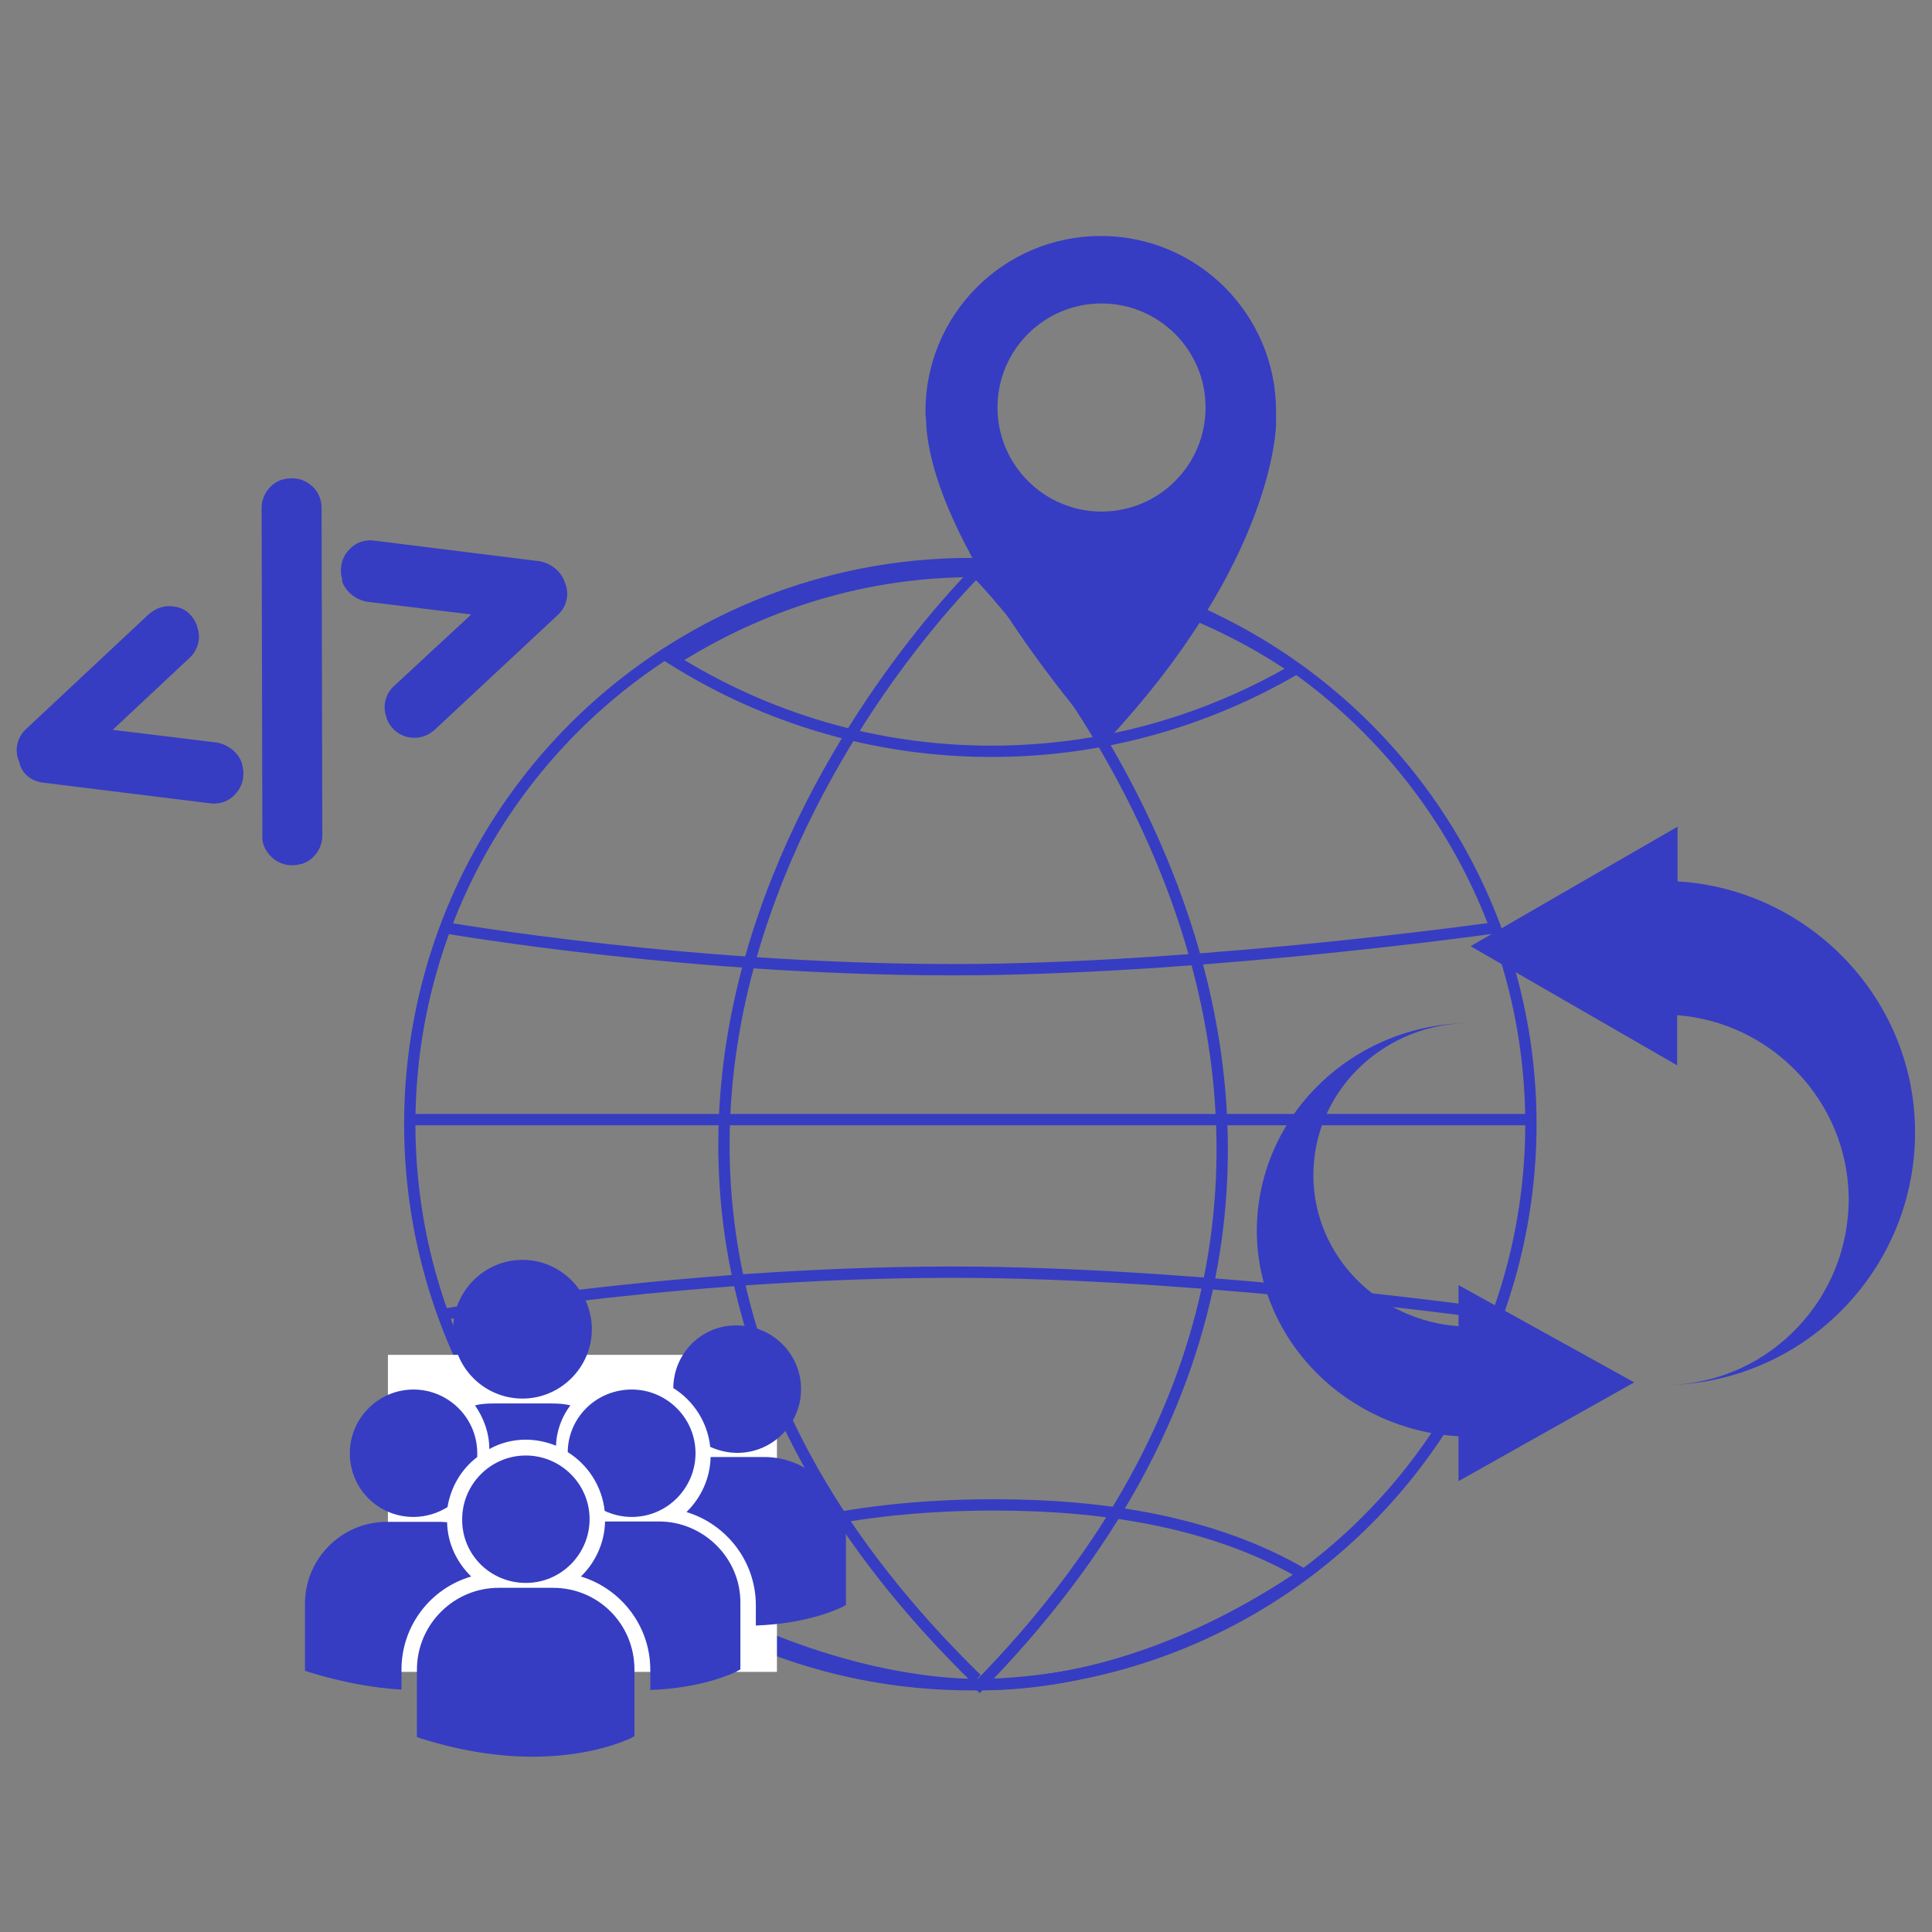 <?xml version="1.0" encoding="utf-8"?>
<!-- Generator: Adobe Illustrator 23.0.0, SVG Export Plug-In . SVG Version: 6.00 Build 0)  -->
<svg version="1.1" id="Layer_1" xmlns="http://www.w3.org/2000/svg" xmlns:xlink="http://www.w3.org/1999/xlink" x="0px" y="0px"
	 viewBox="0 0 512.5 512.5" style="enable-background:new 0 0 512.5 512.5;" xml:space="preserve">
<rect x="0" y="0" width="512.5" height="512.5" fill="#808080" stroke="none"/>
<style type="text/css">
	.st0{display:none;fill:#FF757C;}
	.st1{display:none;}
	.st2{display:inline;fill:#666666;}
	.st3{display:none;fill:#F0B97D;}
	.st4{display:none;fill:#FED198;}
	.st5{display:none;fill:#FFBA1B;}
	.st6{display:none;fill:#807D7D;}
	.st7{display:inline;fill:#FFFFFF;}
	.st8{clip-path:url(#SVGID_2_);}
	.st9{clip-path:url(#SVGID_4_);}
	.st10{fill:#363DC2;}
	.st11{fill:none;stroke:#363DC2;stroke-width:3;stroke-miterlimit:10;}
	.st12{fill:#FFFFFF;}
</style>
<path class="st0" d="M256.3,512.5c141.2,0,256.3-115.1,256.3-256.3C512.5,115.1,397.4,0,256.3,0C115.1,0,0,115.1,0,256.3
	C0,397.4,115.1,512.5,256.3,512.5z"/>
<g class="st1">
	<path class="st2" d="M365.6,224.8l65.9,29.9l62-28.1l-65.9-29.9L365.6,224.8z"/>
	<path class="st2" d="M384,328.8c6.5-10.9,16.7-23.5,6.3-42.7c-15.3-66.7,55-80.2,65.7-52.7c17.3,6.5,16.8,42.4,7.9,61.2
		c-0.4,7.7-8.4,14.5,6.1,34.4l1-0.2l0,0C452.2,334.2,403.9,331.7,384,328.8L384,328.8z"/>
</g>
<path class="st3" d="M416.3,314.7c-0.6,11.9-4.9,16.5-10.8,19.6c-3,2.6-29.2,5.8-32.8,15.4c-1,2.7-4.6,112.2-7.2,138.4
	c52.5-24.8,95.3-67,120.8-119.1c-0.4-12.2-0.7-20.4-0.9-20.7c-6-9.3-30.6-11.3-33.3-13.6c-5.8-3.2-9.9-7.9-10.5-19.9
	c0,0-8.6,6.7-13.9,5.6C422.4,319.3,416.3,314.7,416.3,314.7L416.3,314.7z"/>
<path class="st4" d="M402.5,295.1c5.3,11.4,7.3,15.8,13.8,20.9c0,0,6.1,4.7,11.4,5.8c5.3,1,13.9-5.8,13.9-5.8
	c6.6-5.1,8.5-9.5,13.8-20.9c1.3,0.7,2.7,1.6,3.7,0.4c1.1-1.2,6.1-16.9,5.2-19s-1.8-0.8-3.1,0.2c0.1-0.5-1.1,5.7-1,4.7
	c0.1-7.4-5.1-8.6-6.7-28.2c-24,23.8-46.5,12.9-54.3,14.5c-2.3,0.5-2.9,6.3-2.5,9c-8.5-6.1,1.8,18.6,2,18.8
	C399.8,296.7,401.2,295.8,402.5,295.1L402.5,295.1z"/>
<path class="st5" d="M405.6,334.3c-9.9,4.2-25.4,4.3-33.1,14.5c-2,2.6-14.3,129.1-18.2,143.1c0.4,0.3,0.8,0.5,1.2,0.8
	C413.7,468.2,461,422.8,488,365.9c-1.3-10.5-2.2-17.4-2.4-17.7c-7.7-10.8-25.1-9.7-33.2-14l-22.5,46.1L405.6,334.3z"/>
<path class="st6" d="M393.1,227.8c17-11.4,58.3-10.9,73.4,0.6l1.6,19c-26.4-6.9-49.7-6.5-76.7,0.4L393.1,227.8z"/>
<g class="st1">
	<path class="st7" d="M416.2,354.4c7,2.5,18.9,2.5,26.3,0l-12.7,25.9L416.2,354.4L416.2,354.4z"/>
	<path class="st7" d="M380.4,218.3l0.1,32.4v1h-1.9v-1v-31.8C378.7,217.1,380.3,216.8,380.4,218.3L380.4,218.3z"/>
</g>
<path class="st5" d="M376,256.7c0,8.8-1.8,16.3-1.9,16.8s1.7,2.2,2,0.5s0,0,1.5,0.1s1.9-0.7,1.9-0.7s0.3,0.8,1.9,0.7
	c1.6-0.1,1.2-1.8,1.5-0.1c0.3,1.7,2.1,0,2-0.5s-1.9-8-1.9-16.8c-0.1-3.4-1.4-4.9-3.5-5.4C377.4,251.7,376.1,253.3,376,256.7
	L376,256.7z"/>
<path class="st6" d="M379.5,251.2c3.4,0,3.5,2.2,3.4,4.2c-0.8-0.7-2-1.1-3.4-1.1s-2.6,0.4-3.4,1.1
	C376,253.1,376.1,251.2,379.5,251.2z"/>
<g class="st1">
	<path class="st2" d="M19.7,224.8l65.9,29.9l62-28.1l-65.9-29.9L19.7,224.8z"/>
	<path class="st2" d="M38.1,328.8c6.5-10.9,16.7-23.5,6.3-42.7c-15.3-66.7,55-80.2,65.7-52.7c17.3,6.5,16.8,42.4,7.9,61.2
		c-0.4,7.7-8.4,14.5,6.1,34.4l1-0.2l0,0C106.3,334.2,58,331.7,38.1,328.8L38.1,328.8z"/>
</g>
<path class="st3" d="M70.4,314.7c-0.6,11.9-4.9,16.5-10.8,19.6c-3,2.6-29.2,5.8-32.8,15.4c-0.2,0.7-0.6,7.8-1.2,18.5
	c25.2,51.7,67.2,93.7,118.9,118.8c-2.2-27-4.1-137.4-5-138.7c-6-9.3-30.6-11.3-33.3-13.6c-5.8-3.2-9.9-7.9-10.5-19.9
	c0,0-8.6,6.7-13.9,5.6C76.5,319.3,70.4,314.7,70.4,314.7L70.4,314.7L70.4,314.7z"/>
<path class="st4" d="M56.5,295.1c5.3,11.4,7.3,15.8,13.8,20.9c0,0,6.1,4.7,11.4,5.8c5.3,1,13.9-5.8,13.9-5.8
	c6.6-5.1,8.5-9.5,13.8-20.9c1.3,0.7,2.7,1.6,3.7,0.4c1.1-1.2,6.1-16.9,5.2-19s-1.8-0.8-3.1,0.2c0.1-0.5-1.1,5.7-1,4.7
	c0.1-7.4-5.1-8.6-6.7-28.2c-24,23.8-46.5,12.9-54.3,14.5c-2.3,0.5-2.9,6.3-2.5,9c-8.5-6.1,1.8,18.6,2,18.8
	C53.9,296.7,55.3,295.8,56.5,295.1z"/>
<path class="st5" d="M59.6,334.3c-9.9,4.2-25.4,4.3-33.1,14.5c-0.4,0.6-1.3,6.7-2.5,16c26.5,56.7,73.2,102,130.8,126.9
	c1.2-0.7,2.4-1.5,3.5-2.3c-3.8-13.8-17.8-139.9-18.7-141.1c-7.7-10.8-25.1-9.7-33.2-14l-22.5,46.1L59.6,334.3L59.6,334.3z"/>
<path class="st6" d="M47.1,227.8c17-11.4,58.3-10.9,73.4,0.6l1.6,19c-26.4-6.9-49.7-6.5-76.7,0.4L47.1,227.8z"/>
<g class="st1">
	<path class="st7" d="M70.3,354.4c7,2.5,18.9,2.5,26.3,0l-12.7,25.9L70.3,354.4z"/>
	<path class="st7" d="M34.5,218.3l0.1,32.4v1h-1.9v-1v-31.8C32.7,217.1,34.4,216.8,34.5,218.3z"/>
</g>
<path class="st5" d="M30.1,256.7c0,8.8-1.8,16.3-1.9,16.8s1.7,2.2,2,0.5s0,0,1.5,0.1s1.9-0.7,1.9-0.7s0.3,0.8,1.9,0.7
	c1.6-0.1,1.2-1.8,1.5-0.1c0.3,1.7,2.1,0,2-0.5s-1.9-8-1.9-16.8c-0.1-3.4-1.4-4.9-3.5-5.4C31.5,251.7,30.2,253.3,30.1,256.7z"/>
<path class="st6" d="M33.6,251.2c3.4,0,3.5,2.2,3.4,4.2c-0.8-0.7-2-1.1-3.4-1.1s-2.6,0.4-3.4,1.1C30.1,253.1,30.1,251.2,33.6,251.2z
	"/>
<g>
	<g>
		<defs>
			<rect id="SVGID_1_" y="53.3" width="512.5" height="405.9"/>
		</defs>
		<clipPath id="SVGID_2_">
			<use xlink:href="#SVGID_1_"  style="overflow:visible;"/>
		</clipPath>
		<g class="st8">
			<g>
				<g>
					<g>
						<defs>
							<rect id="SVGID_3_" x="-14.9" y="-26.9" width="587.6" height="587.6"/>
						</defs>
						<clipPath id="SVGID_4_">
							<use xlink:href="#SVGID_3_"  style="overflow:visible;"/>
						</clipPath>
						<g class="st9">
							<g>
								<g>
									<g>
										<g>
											<g>
												<path class="st10" d="M11.3,207.6l44.5,5.5c1.2,0.2,2.2,0,3.4-0.3c1.4-0.5,2.7-1.4,3.6-2.6c1.7-2,2.2-4.9,1.4-7.5v-0.2
													c-1-2.9-3.6-4.9-6.5-5.5l-27.8-3.4l20.4-19.1c2.2-2,3.1-5.3,2-8.2v-0.2c-0.9-2.6-2.9-4.6-5.5-5.1
													c-1.5-0.3-2.9-0.3-4.4,0.2c-1,0.3-2,1-2.9,1.7L6.9,193.4c-2.2,2-3.1,5.3-2,8.2l0.2,0.5C5.7,205.2,8.3,207.2,11.3,207.6z
													"/>
											</g>
										</g>
										<g>
											<g>
												<path class="st10" d="M72.8,228c2,1.5,4.6,1.9,7,1.2H80c3.2-1,5.5-4.1,5.5-7.5l-0.2-87c0-2.6-1.2-4.9-3.2-6.3
													c-2-1.5-4.6-1.9-7-1.2h-0.2c-3.2,1-5.5,4.1-5.5,7.5l0.2,87C69.4,224.1,70.8,226.5,72.8,228z"/>
											</g>
										</g>
										<g>
											<g>
												<path class="st10" d="M90.7,154.1c1,2.9,3.6,4.9,6.5,5.5L125,163l-20.5,19c-2.2,2-3.1,5.3-2,8.2v0.2
													c0.9,2.6,2.9,4.4,5.5,5.1c1.5,0.3,3.1,0.3,4.4-0.2c1-0.3,2-0.9,2.9-1.7l32.7-30.5c2.2-2,3.1-5.3,2-8.2l-0.2-0.5
													c-1-2.9-3.6-4.9-6.5-5.5l-44.1-5.5c-1.2-0.2-2.2,0-3.4,0.3c-1.4,0.5-2.7,1.4-3.6,2.6c-1.7,2-2.2,4.9-1.4,7.5L90.7,154.1
													L90.7,154.1z"/>
											</g>
										</g>
									</g>
								</g>
							</g>
							<g>
								<ellipse class="st11" cx="257.4" cy="298.2" rx="148.7" ry="148.7"/>
								<path class="st11" d="M259.3,151.4c0,0-151.2,146.5-0.2,294"/>
								<path class="st11" d="M258.6,151.4c0,0,147.5,147.3,0.2,296.7"/>
								<path class="st11" d="M178.7,175.1c24.5,15.3,53.3,24.2,84.3,24.2c29.5,0,56.9-8,80.6-21.8c-24-16.4-53.1-25.9-84.3-25.9
									C229.7,151.4,202.1,160.2,178.7,175.1z"/>
								<path class="st11" d="M174.5,419.6c24.5-15.3,58.2-20.4,89.2-20.4c29.5,0,58.4,4.6,82.1,18.4c-24,16.4-54.5,29.3-85.7,29.3
									C230.4,446.7,197.8,434.4,174.5,419.6z"/>
								<line class="st11" x1="107.7" y1="297" x2="406.3" y2="297"/>
								<path class="st11" d="M118.1,246.1c0,0,67.4,11.8,141,11.1c64-0.7,137.6-11.1,137.6-11.1"/>
								<path class="st11" d="M118.1,348.6c0,0,67.4-11.8,141-11.1c64,0.7,137.6,11.1,137.6,11.1"/>
							</g>
							<path class="st10" d="M338.5,109.1c0-25.7-20.8-46.5-46.5-46.5s-46.5,20.8-46.5,46.5c0,1.2,0.2,2.4,0.2,3.6l0,0
								c2.2,34.2,47.3,84.5,47.3,84.5c45.5-48.5,45.5-84.8,45.5-84.8l0,0C338.5,111.2,338.5,110.2,338.5,109.1z M292.2,135.7
								c-15.2,0-27.6-12.4-27.6-27.6s12.3-27.6,27.6-27.6c15.2,0,27.6,12.3,27.6,27.6C319.8,123.3,307.5,135.7,292.2,135.7z"/>
							<g>
								<path class="st10" d="M445,233.8v-14.5l-27.4,15.8L390.1,251l27.4,15.8l27.4,15.8v-13.3c25,1.9,45.1,22.7,45.5,48.2
									c0.3,26.7-20.6,48.9-47.3,49.9l0,0c36.4-1.2,65.4-31.3,64.9-68C507.5,264.5,479.7,235.9,445,233.8z"/>
								<path class="st10" d="M386.9,381v11.9l23.3-13.1l23.3-13.1l-23.3-12.9l-23.3-12.9v10.9c-21.3-1.5-38.2-18.6-38.5-39.5
									c-0.3-22,17.5-40,40-40.9l0,0c-30.8,1-55.4,25.7-55,55.9C333.9,355.9,357.4,379.3,386.9,381z"/>
							</g>
						</g>
					</g>
				</g>
			</g>
		</g>
	</g>
</g>
<g>
	<rect x="102.9" y="359.4" class="st12" width="103.2" height="84.1"/>
	<g>
		<path class="st10" d="M120.2,352.6c0-10.1,8.3-18.4,18.4-18.4c10.1,0,18.4,8.3,18.4,18.4s-8.3,18.4-18.4,18.4
			S120.2,362.8,120.2,352.6z M147.5,383.5c0.1-4,1.6-7.8,3.8-10.7c-1.6-0.4-3.2-0.5-4.8-0.5h-15.7c-1.6,0-3.2,0.1-4.8,0.5
			c2.3,3.3,3.8,7.3,3.8,11.6c2.8-1.6,6.2-2.5,9.6-2.5C142.3,381.9,145,382.5,147.5,383.5z M150.6,385.2c5.3,3.3,9.1,9,9.8,15.6
			c2.2,1,4.6,1.6,7.2,1.6c9.4,0,16.9-7.7,16.9-16.9c0-9.4-7.7-16.9-16.9-16.9C158.2,368.6,150.7,376,150.6,385.2z M139.5,419.9
			c9.4,0,16.9-7.7,16.9-16.9c0-9.4-7.7-16.9-16.9-16.9c-9.4,0-16.9,7.7-16.9,16.9C122.5,412.4,130.1,419.9,139.5,419.9z
			 M146.7,421.2h-14.4c-12,0-21.7,9.8-21.7,21.7v17.7v0.2l1.2,0.4c11.5,3.6,21.4,4.8,29.5,4.8c15.9,0,25.2-4.6,25.8-4.8l1.1-0.6h0.1
			v-17.7C168.3,430.8,158.7,421.2,146.7,421.2z M174.8,403.6h-14.3c-0.1,5.7-2.6,10.9-6.4,14.6c10.6,3.2,18.4,13.1,18.4,24.7v5.4
			c14.1-0.5,22.2-4.6,22.7-4.8l1.1-0.6h0.1v-17.7C196.5,413.4,186.7,403.6,174.8,403.6z M178.6,368.2c5.3,3.3,9.1,9,9.8,15.6
			c2.2,1,4.6,1.6,7.2,1.6c9.4,0,16.9-7.7,16.9-16.9c0-9.4-7.7-16.9-16.9-16.9C186.2,351.4,178.7,358.9,178.6,368.2z M202.7,386.5
			h-14.2c-0.1,5.7-2.6,10.9-6.4,14.6c10.6,3.2,18.4,13.1,18.4,24.7v5.4c14.1-0.5,22.2-4.6,22.7-4.8l1.1-0.6h0.1v-17.7
			C224.4,396.2,214.6,386.5,202.7,386.5z M109.7,402.4c3.3,0,6.4-1,9-2.6c0.9-5.4,3.7-10.1,7.9-13.3c0-0.4,0-0.6,0-1
			c0-9.4-7.7-16.9-16.9-16.9c-9.4,0-16.9,7.7-16.9,16.9C92.8,394.9,100.3,402.4,109.7,402.4z M125,418.2c-3.8-3.7-6.3-8.8-6.4-14.4
			c-0.5,0-1.1-0.1-1.6-0.1h-14.4c-12,0-21.7,9.8-21.7,21.7V443v0.2l1.2,0.4c9.1,2.8,17.4,4.2,24.4,4.6v-5.3
			C106.5,431.2,114.3,421.3,125,418.2z"/>
	</g>
</g>
</svg>
